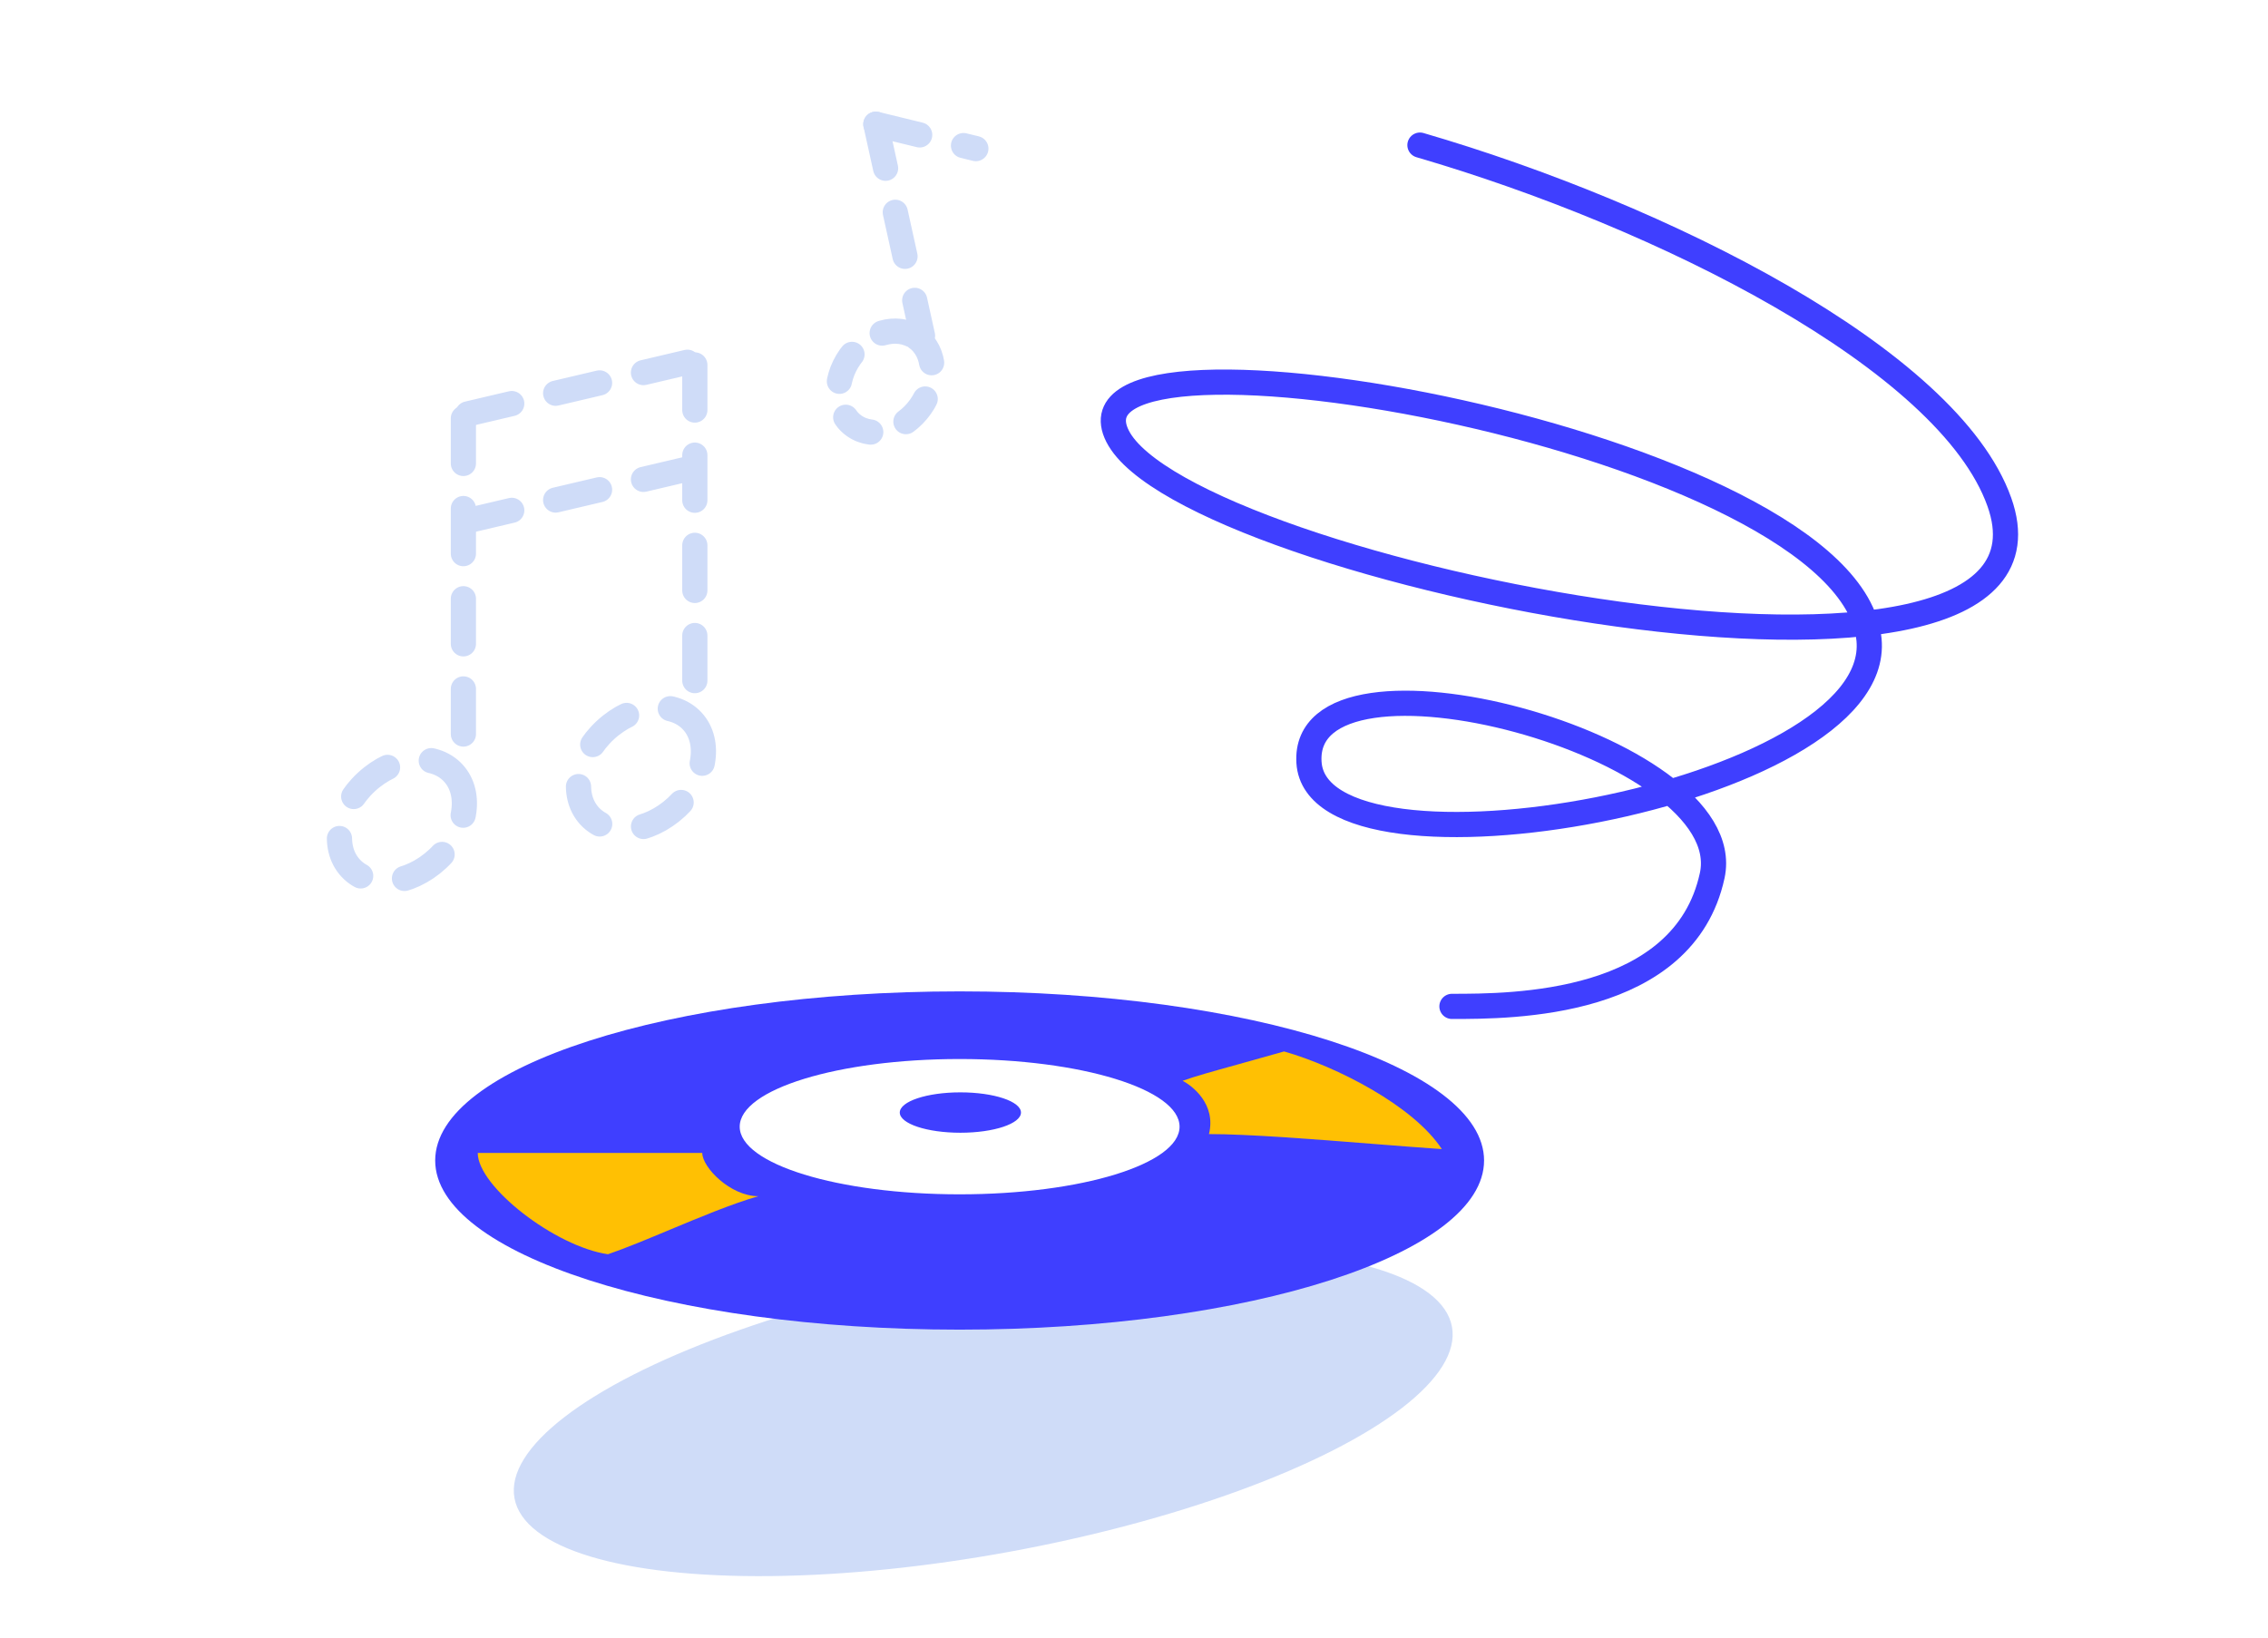 <svg width="180" height="130" viewBox="0 0 180 130" fill="none" xmlns="http://www.w3.org/2000/svg">
<path d="M115.235 79.892C120.004 79.892 133.638 79.892 135.89 69.506C138.142 59.12 103.245 49.953 103.887 60.517C104.529 71.081 149.488 63.224 148.337 50.796C146.881 35.064 83.199 23.786 88.696 34.628C94.192 45.469 165.737 59.7 158.678 39.85C154.639 28.491 131.864 17.109 112.695 11.52" stroke="#3F3FFF" stroke-width="2" stroke-linecap="round"/>
<ellipse cx="50.87" cy="61.013" rx="5.552" ry="4.16" transform="rotate(-42.86 50.87 61.013)" stroke="#CFDCF8" stroke-width="2" stroke-linecap="round" stroke-dasharray="3.58 3.58"/>
<ellipse cx="31.899" cy="65.137" rx="5.552" ry="4.16" transform="rotate(-42.86 31.899 65.137)" stroke="#CFDCF8" stroke-width="2" stroke-linecap="round" stroke-dasharray="3.58 3.58"/>
<path d="M55.145 28.971L55.145 57.23" stroke="#CFDCF8" stroke-width="2" stroke-linecap="round" stroke-dasharray="3.58 3.58"/>
<path d="M36.777 33.21L36.777 61.469" stroke="#CFDCF8" stroke-width="2" stroke-linecap="round" stroke-dasharray="3.58 3.58"/>
<path d="M37.13 41.334L55.145 37.096" stroke="#CFDCF8" stroke-width="2" stroke-linecap="round" stroke-dasharray="3.58 3.58"/>
<path d="M37.13 32.857L55.145 28.618" stroke="#CFDCF8" stroke-width="2" stroke-linecap="round" stroke-dasharray="3.58 3.58"/>
<ellipse cx="70.265" cy="30.305" rx="4.285" ry="3.424" transform="rotate(-54.702 70.265 30.305)" stroke="#CFDCF8" stroke-width="2" stroke-linecap="round" stroke-dasharray="2.38 2.98"/>
<path d="M69.513 9.86L73.216 26.651" stroke="#CFDCF8" stroke-width="2" stroke-linecap="round" stroke-dasharray="3.58 3.58"/>
<path d="M69.513 9.86L77.449 11.797" stroke="#CFDCF8" stroke-width="2" stroke-linecap="round" stroke-dasharray="3.58 3.58"/>
<ellipse cx="78.034" cy="112.131" rx="37.819" ry="11.251" transform="rotate(-10.361 78.034 112.131)" fill="#CFDCF8"/>
<path fill-rule="evenodd" clip-rule="evenodd" d="M76.161 105.553C99.149 105.553 117.783 99.541 117.783 92.126C117.783 84.711 99.149 78.7 76.161 78.7C53.174 78.7 34.539 84.711 34.539 92.126C34.539 99.541 53.174 105.553 76.161 105.553ZM93.616 89.441C93.616 92.407 85.801 94.811 76.161 94.811C66.521 94.811 58.707 92.407 58.707 89.441C58.707 86.475 66.521 84.07 76.161 84.07C85.801 84.07 93.616 86.475 93.616 89.441ZM81.029 88.319C81.029 87.433 78.876 86.716 76.22 86.716C73.564 86.716 71.411 87.433 71.411 88.319C71.411 89.204 73.564 89.922 76.22 89.922C78.876 89.922 81.029 89.204 81.029 88.319Z" fill="#3F3FFF"/>
<path fill-rule="evenodd" clip-rule="evenodd" d="M93.855 85.799C94.603 86.181 96.545 87.643 95.949 90.028C99.116 90.028 104.221 90.431 108.923 90.803C110.886 90.958 112.779 91.108 114.431 91.22C112.187 87.785 106.084 84.662 101.911 83.469C100.478 83.879 99.256 84.218 98.208 84.509C96.204 85.065 94.838 85.444 93.855 85.799ZM55.735 91.525C55.735 92.67 57.962 94.96 60.189 94.96C58.114 95.555 55.565 96.619 53.138 97.632C51.367 98.372 49.662 99.084 48.252 99.567C44.079 98.971 37.916 94.201 37.916 91.525H55.735Z" fill="#FFC003"/>
</svg>
